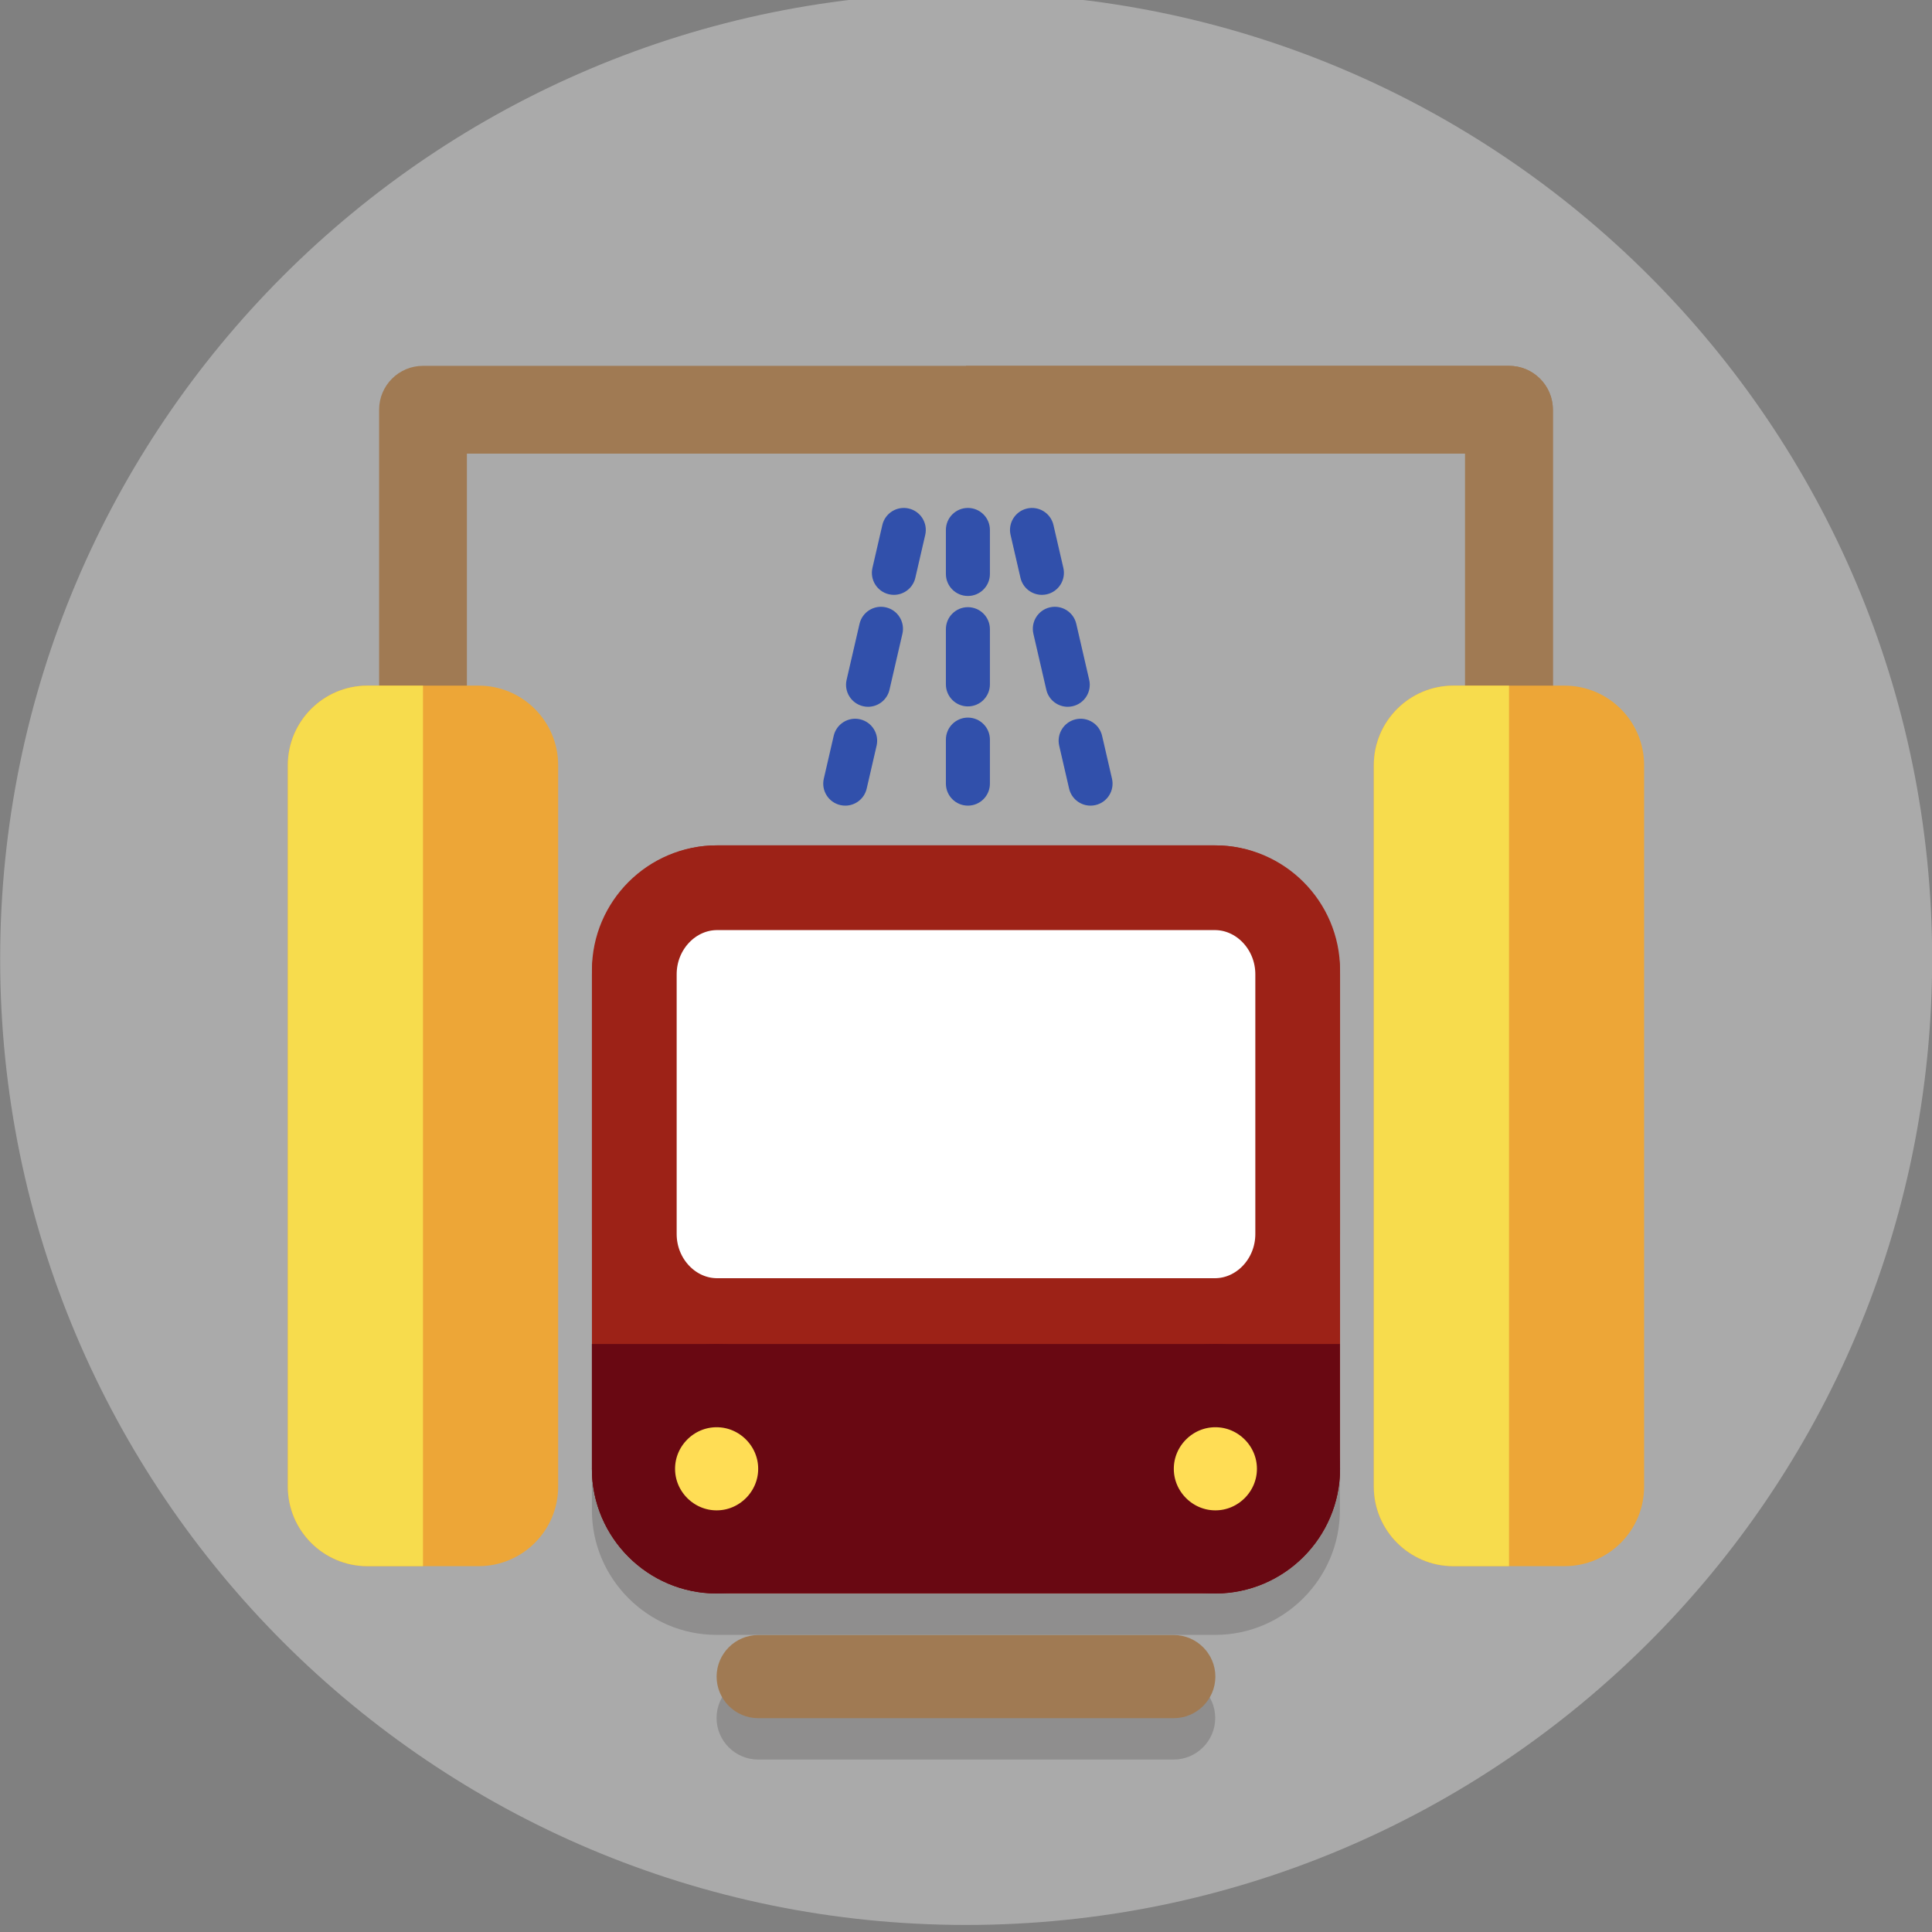 <svg version="1.1" viewBox="0 0 128 128" xml:space="preserve" xmlns="http://www.w3.org/2000/svg"><rect x="0" y="0" width="128" height="128" fill="#808080" stroke="none"/><path d="m128.01 63.533c0 35.346-28.654 64-64 64s-64-28.654-64-64 28.654-64 64-64 64 28.654 64 64" fill="#aaa" stroke-width=".2"/><g stroke-width=".176"><path d="m99.975 54.733c-1.606 0-2.908-1.302-2.908-2.908v-21.771h-66.134v21.771c0 1.606-1.302 2.908-2.908 2.908s-2.908-1.302-2.908-2.908v-24.679c0-1.606 1.302-2.908 2.908-2.908h71.95c1.606 0 2.908 1.302 2.908 2.908v24.679c0 1.606-1.302 2.908-2.908 2.908z" fill="#a07a53"/><path d="m99.975 24.239h-35.972v5.816h33.064v21.771c0 1.606 1.302 2.908 2.908 2.908 1.606 0 2.908-1.302 2.908-2.908v-24.679c-1.7e-4 -1.606-1.302-2.908-2.908-2.908z" fill="#a07a53"/><path d="m31.713 45.426h-7.377c-2.904 0-5.267 2.362-5.267 5.267v47.802c0 2.904 2.362 5.267 5.267 5.267h7.377c2.904 0 5.267-2.363 5.267-5.267v-47.802c-1.76e-4 -2.904-2.363-5.267-5.267-5.267z" fill="#eda637"/><path d="m103.66 45.426h-7.377c-2.904 0-5.267 2.363-5.267 5.267v47.802c0 2.904 2.362 5.267 5.267 5.267h7.377c2.904 0 5.267-2.363 5.267-5.267v-47.802c-1.8e-4 -2.904-2.363-5.267-5.267-5.267z" fill="#eda637"/></g><g transform="matrix(.176 0 0 .176 19.07 19.07)" fill="#3150ab">
	<path d="m256 82.855c-4.575 0-8.284 3.708-8.284 8.284v16.569c0 4.576 3.709 8.284 8.284 8.284s8.284-3.708 8.284-8.284v-16.569c0-4.575-3.709-8.284-8.284-8.284z"/>
	<path d="m256 120.21c-4.575 0-8.284 3.708-8.284 8.284v20.785c0 4.576 3.709 8.284 8.284 8.284s8.284-3.708 8.284-8.284v-20.785c0-4.576-3.709-8.284-8.284-8.284z"/>
	<path d="m256 161.78c-4.575 0-8.284 3.708-8.284 8.284v16.569c0 4.576 3.709 8.284 8.284 8.284s8.284-3.708 8.284-8.284v-16.569c0-4.575-3.709-8.284-8.284-8.284z"/>

	<path d="m233.73 83.068c-4.457-1.028-8.906 1.751-9.936 6.209l-3.726 16.144c-1.028 4.458 1.751 8.906 6.21 9.935 0.626 0.145 1.254 0.214 1.87 0.214 3.771 0 7.18-2.592 8.064-6.423l3.726-16.144c1.031-4.458-1.75-8.908-6.208-9.935z"/>
	<path d="m225.14 120.28c-4.457-1.027-8.906 1.751-9.936 6.209l-4.862 21.068c-1.028 4.458 1.751 8.906 6.21 9.935 0.626 0.145 1.254 0.214 1.87 0.214 3.771 0 7.18-2.592 8.064-6.423l4.862-21.067c1.03-4.459-1.749-8.906-6.208-9.936z"/>
	<path d="m215.42 162.42c-4.455-1.029-8.906 1.751-9.936 6.209l-3.726 16.143c-1.028 4.458 1.751 8.906 6.21 9.935 0.626 0.145 1.254 0.214 1.87 0.214 3.771 0 7.18-2.592 8.064-6.423l3.726-16.143c1.03-4.458-1.749-8.906-6.208-9.935z"/>

	<path d="m285.72 115.36c4.458-1.028 7.238-5.476 6.21-9.935l-3.726-16.144c-1.028-4.459-5.483-7.239-9.935-6.209-4.458 1.028-7.238 5.476-6.21 9.935l3.726 16.144c0.884 3.832 4.293 6.423 8.064 6.423 0.618 0 1.245-0.069 1.871-0.214z"/>
	<path d="m295.45 157.49c4.458-1.029 7.238-5.476 6.21-9.935l-4.862-21.067c-1.029-4.458-5.479-7.238-9.936-6.209-4.458 1.029-7.238 5.476-6.21 9.935l4.862 21.068c0.885 3.832 4.293 6.423 8.064 6.423 0.618-1e-3 1.244-0.071 1.872-0.215z"/>
	<path d="m310.24 184.77-3.726-16.143c-1.029-4.458-5.479-7.239-9.936-6.209-4.458 1.029-7.238 5.476-6.21 9.935l3.726 16.143c0.885 3.832 4.293 6.423 8.064 6.423 0.617 0 1.244-0.07 1.87-0.214 4.461-1.029 7.241-5.476 6.212-9.935z"/>
</g><path d="m28.025 45.426h-3.688c-2.904 0-5.267 2.362-5.267 5.267v47.802c0 2.904 2.362 5.267 5.267 5.267h3.688v-58.336z" fill="#f7dc4d" stroke-width=".176"/><path d="m99.975 45.426h-3.688c-2.904 0-5.267 2.363-5.267 5.267v47.802c0 2.904 2.362 5.267 5.267 5.267h3.688z" fill="#f7dc4d" stroke-width=".176"/><g transform="matrix(.714 0 0 .714 -30.041 -46.098)"><g transform="translate(72.601 123.85)"><g class="st2" transform="matrix(1.928,0,0,1.928,-2.597,-3.985)" fill="#231f20" opacity=".2">
	<path class="st3" d="m20 34h24c1.1 0 2-0.9 2-2v-12c0-1.1-0.9-2-2-2h-24c-1.1 0-2 0.9-2 2v12c0 1.1 0.9 2 2 2z"/>
	<path class="st3" d="m44 14h-24c-3.3 0-6 2.7-6 6v24c0 3.3 2.7 6 6 6h24c3.3 0 6-2.7 6-6v-24c0-3.3-2.7-6-6-6zm-26 6c0-1.1 0.9-2 2-2h24c1.1 0 2 0.9 2 2v12c0 1.1-0.9 2-2 2h-24c-1.1 0-2-0.9-2-2z"/>
	<circle class="st3" cx="44" cy="44" r="2"/>
	<path class="st3" d="m42 52h-20c-1.1 0-2 0.9-2 2s0.9 2 2 2h20c1.1 0 2-0.9 2-2s-0.9-2-2-2z"/>
</g><path class="st4" d="m89.961 77.004c0 4.242-3.471 7.713-7.713 7.713h-46.279c-4.242 0-7.713-3.471-7.713-7.713v-46.279c0-4.242 3.471-7.713 7.713-7.713h46.279c4.242 0 7.713 3.471 7.713 7.713z" fill="#fff" stroke="#9d2217" stroke-miterlimit="10" stroke-width="7.713"/><path class="st5" d="m89.887 55.218c0 4.418-3.462 8.033-7.695 8.033h-46.167c-4.232 0-7.695-3.615-7.695-8.033v-24.099c0-4.418 3.462-8.033 7.695-8.033h46.167c4.232 0 7.695 3.615 7.695 8.033z" fill="#fff" stroke="#9d2217" stroke-miterlimit="10" stroke-width="7.862"/><g transform="matrix(1.928,0,0,1.928,-2.597,-3.985)">
	<path class="st6" d="m20 46h24c2.2 0 4-1.8 4-4v-4h-32v4c0 2.2 1.8 4 4 4z" fill="#690812" stroke="#690812" stroke-miterlimit="10" stroke-width="4"/>
</g><path class="st7" d="m43.682 77.004c0 4.242-3.471 7.713-7.713 7.713s-7.713-3.471-7.713-7.713 3.471-7.713 7.713-7.713 7.713 3.471 7.713 7.713z" fill="#fd5" stroke="#690812" stroke-miterlimit="10" stroke-width="7.713"/><path class="st7" d="m89.961 77.004c0 4.242-3.471 7.713-7.713 7.713s-7.713-3.471-7.713-7.713 3.471-7.713 7.713-7.713 7.713 3.471 7.713 7.713z" fill="#fd5" stroke="#690812" stroke-miterlimit="10" stroke-width="7.713"/><path class="st8" d="m82.248 96.287c0 2.121-1.736 3.857-3.857 3.857h-38.566c-2.121 0-3.857-1.736-3.857-3.857s1.736-3.857 3.857-3.857h38.566c2.121 0 3.857 1.736 3.857 3.857z" fill="#a07a53" stroke-width="1.928"/></g></g></svg>
